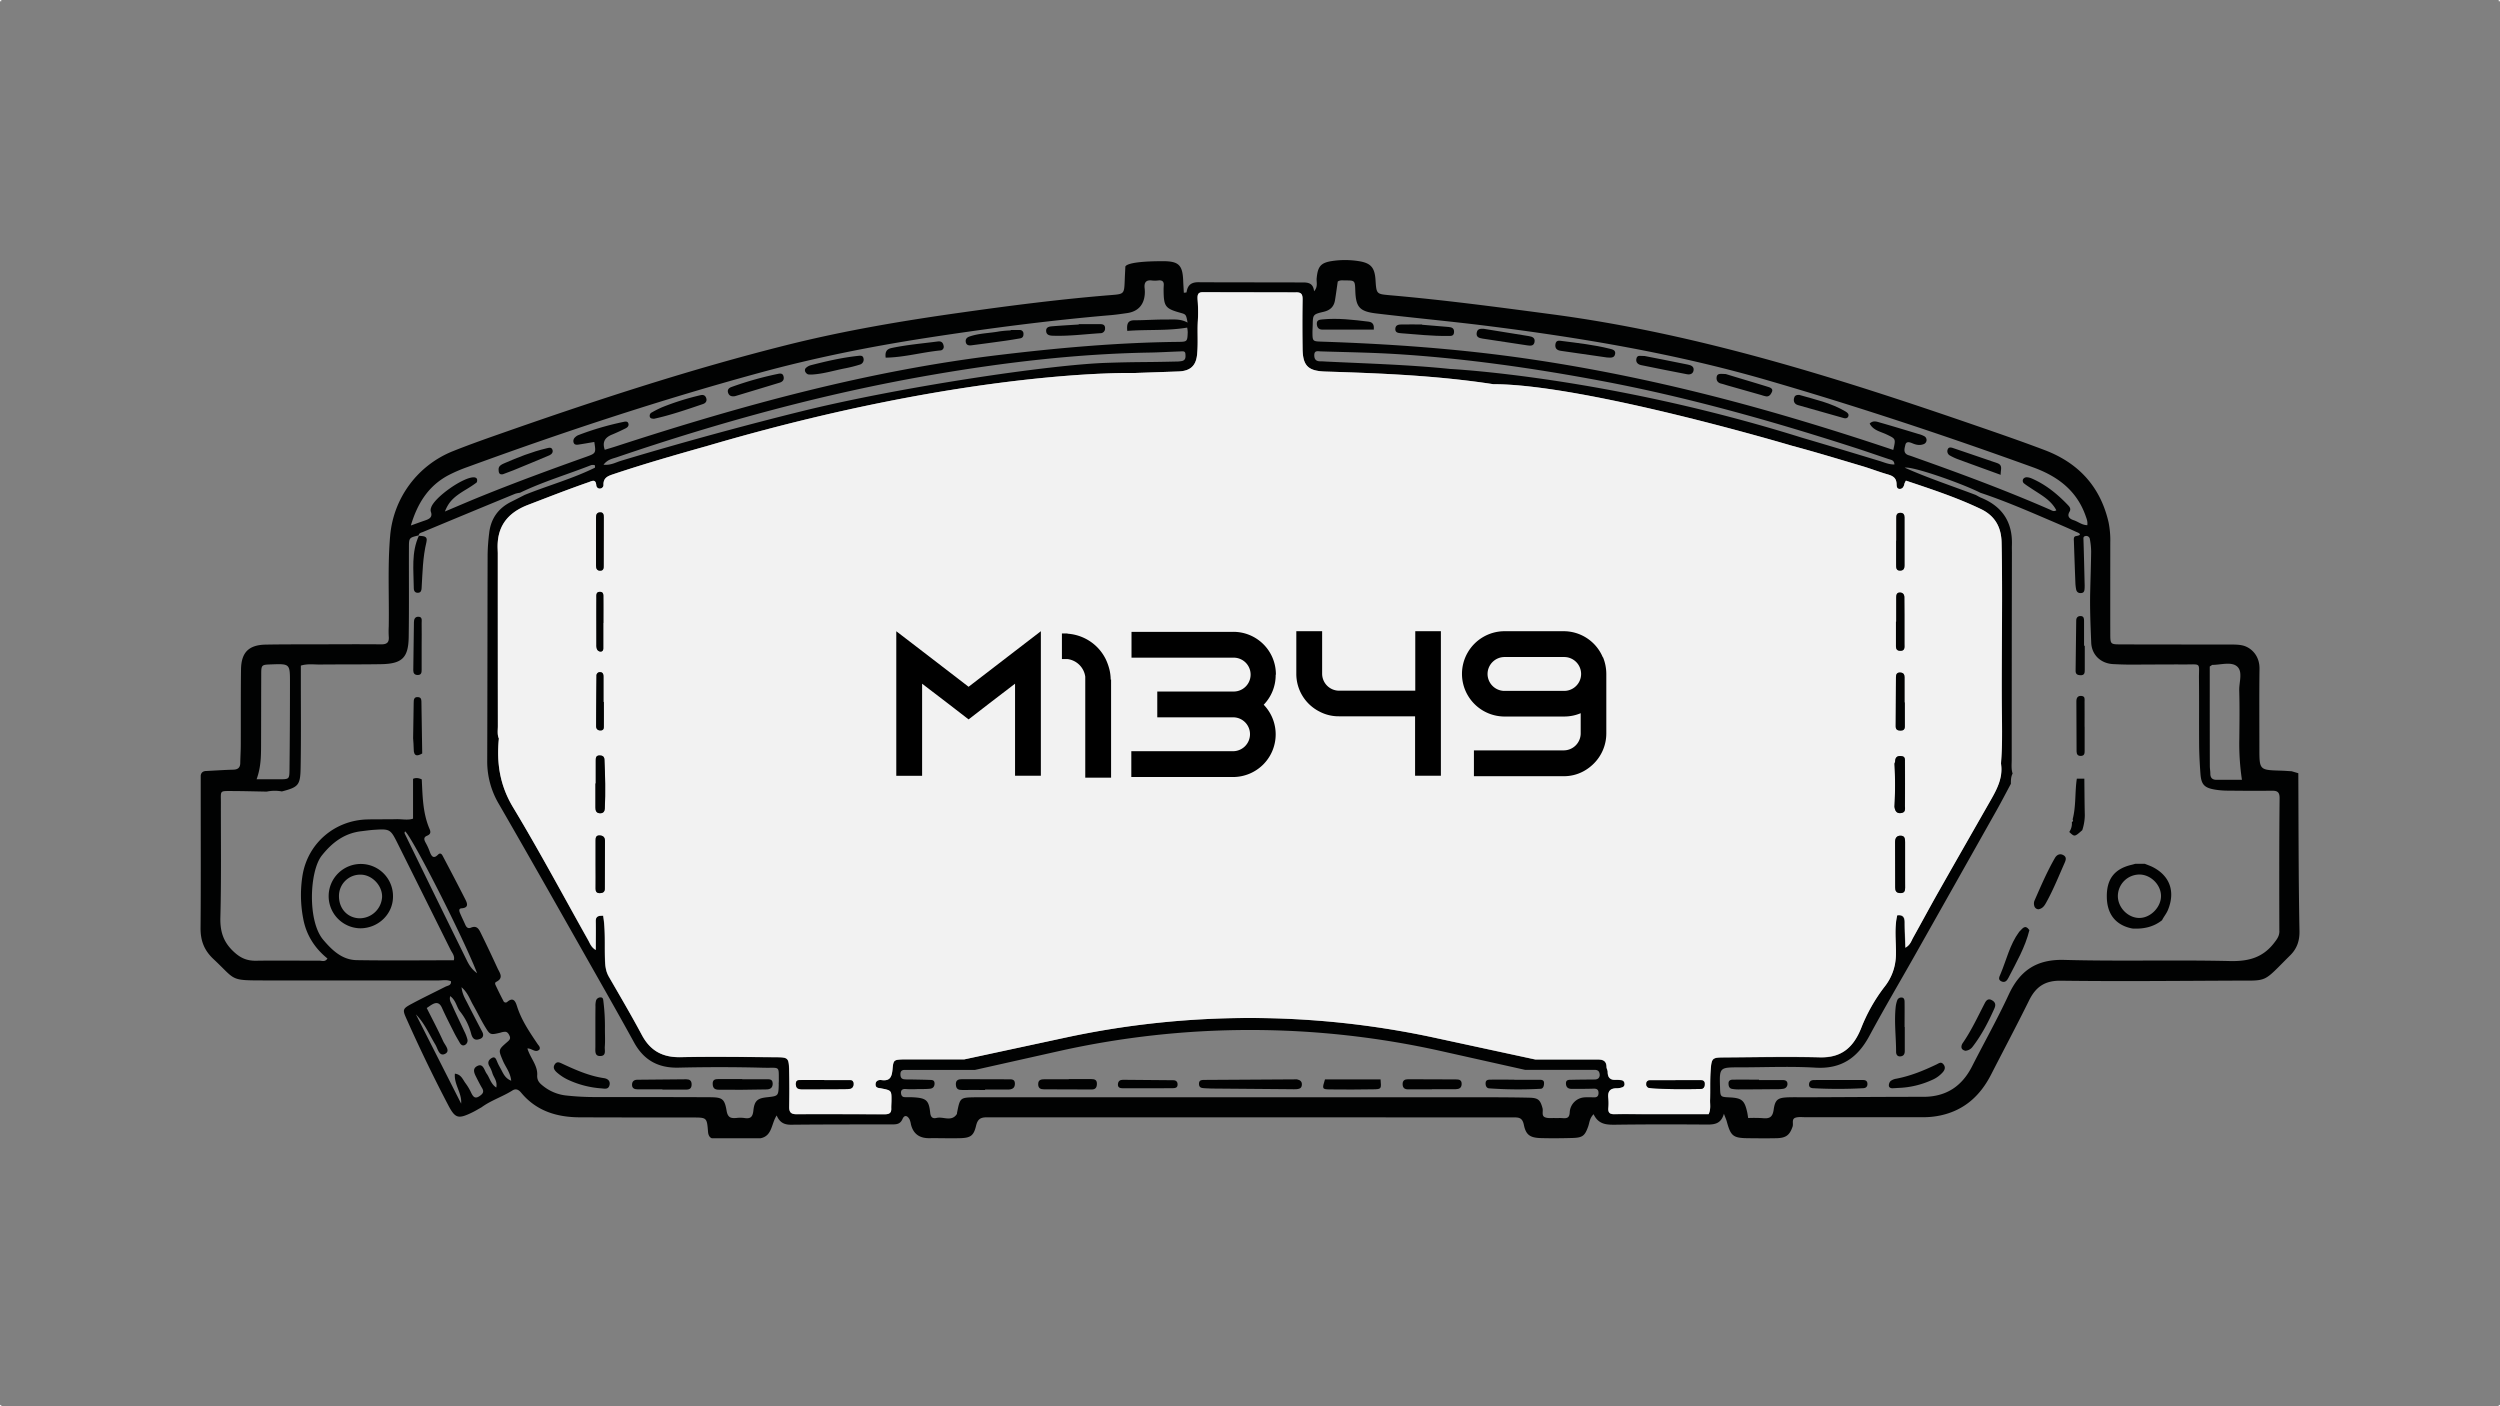 <svg xmlns="http://www.w3.org/2000/svg" viewBox="0 0 1920 1080"><rect x="0" y="0" width="1920" height="1080" fill="#808080" stroke="none"/><defs><style>.cls-1{fill:#f2f2f2;}.cls-2{fill:#010202;}</style></defs><g id="Capa_2" data-name="Capa 2"><g id="Capa_1-2" data-name="Capa 1"><rect class="cls-1" width="1" height="1"/><rect class="cls-1" x="1919" y="1079" width="1" height="1"/><rect class="cls-1" y="1079" width="1" height="1"/><rect class="cls-1" x="1919" width="1" height="1"/></g><g id="Capa_3" data-name="Capa 3"><path class="cls-2" d="M1766,715.12c-.76-40.42-.71-80.87-.89-121.28l-5.12-1.52c-3.25-.18-5.82-.38-8.41-.46-16.33-.49-16.35-.48-16.37-17,0-20.4-.18-40.8.09-61.21.14-10.7-7.06-16.69-13.24-18-3.43-.75-7.08-.62-10.64-.63-27.54-.07-55.08,0-82.62-.13-8,0-8.07-.17-8.1-8.08-.06-23.32,0-46.64,0-70a70.88,70.88,0,0,0-1.27-15.45c-6.23-27.52-23.07-45.8-49.12-55.68-17.21-6.54-34.64-12.55-52.06-18.56-106.79-36.86-214.31-70.9-326.9-85.81-41.1-5.45-82.17-10.94-123.47-14.53-10.76-1-10.77-.72-11.49-11.84-.62-9.39-3.51-12.84-12.57-14.34a67.28,67.28,0,0,0-20.33-.2c-9.16,1.29-11.41,4.15-12.29,13.3-.29,3.07,1.2,6.47-2,10-.62-6.31-4.54-6.86-9.34-6.78l-77.95-.13c-6.23-.36-9.75,1.39-10.63,7.7,0,.18-1.12.21-2.09.37-.17-3.2-.38-6.35-.51-9.51-.48-11.72-3.4-14.72-15.42-14.76-31,0-29,4.59-29,4.59-.17,3.67-.35,6.76-.46,9.86-.42,10.87-.42,10.76-10.7,11.59-38.43,3.1-76.64,8-114.8,13.4-45.21,6.35-90.19,13.93-134.51,25.07-71.89,18.06-142.29,41-212.21,65.43C377,335.65,362.35,340.7,348,346.44a77.11,77.11,0,0,0-48.32,64.61c-2.07,23.28-.74,46.62-1.12,69.93a69.43,69.43,0,0,0,0,7.77c.42,4.61-1.32,6.17-6,6.11-18.79-.2-37.59,0-56.38,0-10.7,0-21.38,0-32.08.2-13,.22-18.82,5.92-19,19.09-.25,19.1-.1,38.22-.18,57.33,0,4.85-.31,9.7-.4,14.56-.07,3.64-1.95,5-5.48,5.08-6.4.16-12.8.6-20.47,1-4.73,0-4.42,4-4.42,4v17.46c0,33,.16,66-.13,99-.09,9.69,2.67,17.2,9.94,24,17.64,16.52,12.07,16.35,39.79,16.4,44.36.06,88.72,0,133.08,0,3.16,0,6.41-.74,9.53.66.29,3.25-2.5,3.25-4.33,4.18-8.65,4.39-17.4,8.58-25.94,13.16-6.88,3.69-7.06,4.47-4,11.28,10,22.43,20.66,44.57,32.06,66.34,5.41,10.33,7.65,11,18.31,5.85,2.49-1.2,4.86-2.66,7.28-4,7.31-5.39,16.09-8.1,23.72-12.93,2.57-1.64,4.72-.81,6.71,1.59,11.65,14.09,27.32,18.89,44.91,19q43.24.15,86.5.13c11.31,0,11.31-.09,12.2,11.15.38,4.34,3,4.81,3,4.81h37.19c9.18-1.71,8.27-11.07,12.51-17.53,2.34,5.52,5.92,7.17,11.09,7.12,25.91-.26,51.84-.22,77.76-.24,3.39,0,6.13-.31,7.8-4.17,1.55-3.58,4-2.47,5.48.47a16.82,16.82,0,0,1,1,3.74c1.86,7.37,6.68,10.63,14.17,10.54,7.77-.11,15.56.2,23.33,0,8.14-.19,10.64-1.73,12.48-9.43,1.19-5,3.2-6.61,8.29-6.6l404.76.05c4.34,0,6.62.57,7.7,5.8,1.62,7.91,5,9.88,13.2,10.11,8.09.22,16.21.14,24.31-.1,7.63-.23,9.35-1.69,11.92-8.94,1-2.86,1-6.18,4.12-9.31,3.81,8.11,10.24,8.16,17.25,8.06,23.32-.31,46.66-.29,70-.11,5.79,0,10.65-.66,12.83-8.29,1.12,3,1.81,4.44,2.22,6,3,11.05,4.82,12.62,16,12.77,7.45.08,14.91.16,22.35,0,7.26-.21,9.93-2.45,12.18-8.91.8-2.31-1-5.79,2.21-6.84,2.35-.78,5.12-.38,7.7-.38q45.11,0,90.21,0a62.3,62.3,0,0,0,13.56-1.38c18.4-4,30.56-15.36,38.72-31.3,9.72-19,19.76-37.84,29.21-57,5.12-10.34,12-15.29,24.3-15.14,44.38.57,88.78.13,133.17-.07,26.88-.12,21.35,2.06,43.33-19.68C1764.11,728.35,1766.13,722.49,1766,715.12Zm-68.89-203.25c1.47-.92,1.73-1.24,2-1.24,6.43,0,14.39-2.61,18.87,1.11,4.77,4,1.57,12.15,1.75,18.47.35,12.3.2,24.61.07,36.91a188.51,188.51,0,0,0,2,31.78h-19.52c-3.12,0-4.75-1.45-4.74-4.7,0-1.94-.38-3.88-.38-5.82C1697.08,562.81,1697.09,537.25,1697.09,511.87Zm-688.95-262c.13-8.19.07-8.45,8.35-10.4,5.13-1.2,8-4,8.78-9,.79-4.75,1.41-9.53,2.09-14.21,1.83-1.32,3.84-.89,5.74-.89,7.47,0,7.47,0,7.75,7.95.44,12.43,3.15,15.85,16,17.4,28.28,3.39,56.67,6,84.93,9.53,72.6,9.14,144.57,21.22,215.07,41.64,68.95,20,137,42.59,204.47,67,18.9,6.84,33.61,17.79,40.47,37.45.73,2.1,1.64,4.13,1.24,7-4,0-7-2.7-10.52-3.84-3.14-1-5.22-2.93-3.15-6.46,1.32-2.24.12-3.75-1.18-5.11-8.11-8.49-17.09-15.84-28-20.53a10,10,0,0,0-3.76-.86,3.39,3.39,0,0,0-2.45,1.11,2.62,2.62,0,0,0,.37,3.53c2,1.61,4.2,2.94,6.33,4.37,6.9,4.6,14.45,8.47,18.57,16.34-2,1.3-3.38.16-4.78-.45-33.77-14.76-68.3-27.55-103-39.87-1.82-.65-3.64-1.34-5.5-1.9-4.69-1.4-3.31-5.25-2.67-8,.71-3.09,3.56-2,5.63-1.13,2.81,1.2,5.63,1.67,8.48.54a3.35,3.35,0,0,0,.68-5.93,18.31,18.31,0,0,0-4.68-1.83c-9.9-3-19.79-6-29.75-8.84-2.33-.65-5-1.78-7.76.78,2.7,5.35,8.45,6.2,13.12,8.46,7,3.36,7,3.23,5,11.83q-37.68-12.7-75.72-24c-68-20.18-136.91-36.19-207.19-46.31-51.7-7.44-103.63-11.12-155.77-12.85-7.33-.25-7.34-.18-7.38-7.59C1008,253.07,1008.11,251.45,1008.14,249.83Zm446.79,106.85c-4.22.11-7.93-1.64-11.77-2.79-19.8-6-39.59-12-59.43-17.82-149.66-46.84-270-52.75-270-52.75-31.59-3.27-63.31-4.13-95-5.66-1.62-.08-3.24-.22-4.86-.21-3.3,0-4.58-1.72-4.52-4.84.07-3.73,2.87-2.86,4.9-2.79,19.74.62,39.51.89,59.22,2.14,52,3.31,103.58,10.66,154.84,20.24,67.2,12.55,132.75,31.1,197.7,52.1,8.28,2.68,16.49,5.59,24.77,8.33C1452.68,353.25,1454.72,353.46,1454.93,356.68ZM344.21,365.06a116.7,116.7,0,0,1,15.11-6.49c73.79-27,148.33-51.61,224.14-72.3,42.17-11.52,84.95-20.09,128.15-26.77,47-7.25,94.19-13.44,141.63-17.48,4.19-.36,8.36-1,12.52-1.58,8-1.18,12.67-6.08,13.39-14.09a23,23,0,0,0-.06-4.84c-.55-4.55,1-6.78,5.93-6.06a21.84,21.84,0,0,0,4.84-.11c2.81-.22,4.06,1,3.92,3.6-.06,1.12-.15,2.25-.14,3.37.08,13,1.08,14.6,12.79,17.89,4.46,1.25,4.46,1.25,5.63,7.57-5.4-3.07-11-2.33-16.53-2.37-8.08-.06-16.17.56-24.27.57-5,0-6.07,2.61-5.51,8.17,15.17-1.21,30.53.07,46-2.54a20.59,20.59,0,0,1,.42,3.52c-.27,7.39-.33,7.36-7.84,7.45-45.73.51-91.18,4.56-136.55,10-100.69,12-197.87,38.71-294,70-3,1-6.11,1.88-9.32,2.87-2.09-6.06.23-9.49,5.51-11.65,3.58-1.47,7.09-3.12,10.56-4.85,1.46-.74,2.71-2,2-3.89-.54-1.48-2.05-1.38-3.28-1.11A223.43,223.43,0,0,0,444,334.24a7.88,7.88,0,0,0-2.37,1.66,3.75,3.75,0,0,0-.91,4.44c.59,1.26,2.13,1.32,3.39,1.13,4.12-.62,8.21-1.36,12.31-2.05,1.31,8.48,1.39,8.69-6.13,11.37-26.79,9.54-53.49,19.35-79.86,30-9.5,3.83-18.9,7.91-28.76,12.05,3.08-7.57,6.56-11.07,16.2-16.87,2.75-1.66,5.48-3.4,8.05-5.32.53-.39.64-1.8.44-2.62s-1.14-1.37-2.22-1.44c-8-.54-30.84,15.51-33.07,23.35a5.06,5.06,0,0,0-.24,2.85c1.65,4.33-1,5.77-4.34,6.9S320,402,315.54,403.58C320.69,386.25,329.17,373.15,344.21,365.06Zm563.62-87.81a22.69,22.69,0,0,1-4.82.42c-25.92.64-27.36.15-53.27,1-43.84,1.45-159.65,18.69-235.15,37.45C538.46,335,476.59,354,476.59,354c-3.9,1.22-7.64,3.45-13.08,2.9,3.18-4.14,6.85-4.58,10.15-5.71C553,324.13,633.72,302,716.41,287.78c54.91-9.46,110.21-16,166-17,8.09-.12,16.18-.64,24.27-.9,1.48-.05,3.52-.5,3.71,1.85S910.76,276.52,907.83,277.25ZM200.5,572.7c.06-18.06.05-36.12.12-54.17,0-8,.12-8,7.61-8.27,14.41-.52,14.49-.52,14.47,14,0,22.25-.12,44.51-.36,66.76-.08,7.4-.33,7.42-7.54,7.47-5.69,0-11.4,0-17.73,0C200.36,589.38,200.48,581.05,200.5,572.7ZM274,737.39c-11.23-.18-18.87-7.53-25.73-15.59-12.27-14.43-10.55-52.87-1.15-64.71,8-10.1,17.39-17.2,30.45-18.72,2.9-.34,5.79-.76,8.7-1,13.5-.91,13.5-.88,19.53,11.23q20.12,40.35,40.17,80.71c1.22,2.49,3.51,4.76,2.57,8.16C323.63,737.52,298.79,737.79,274,737.39Zm37.2-98.86c5.55,4.69,44.79,81.81,55.22,108.91-4.59-3.31-6.52-7-8.32-10.71Q334.6,689,311.29,641.14C310.88,640.29,310.29,639.45,311.16,638.53Zm72.68,181.05a32.39,32.39,0,0,1-2.12-4.35c-.79-1.75-1.43-4.08-4-2.73-2.18,1.17-3.74,3.28-1.91,6.36a23.63,23.63,0,0,1,2.3,5.31c1,3.36,4,6,3,11.06-4.28-2.79-5-7.37-7.39-10.65-1.85-2.54-2.61-8.16-7.11-5.93-4.32,2.14-2.26,5.9-.63,9.13,1.1,2.17,2.91,5.74,4.19,7.83,1.83,3,.5,4.55-2,6.24-3.58,2.42-5,.33-6.72-3.39a40.45,40.45,0,0,0-4.06-6.66c-2.07-2.84-3.29-6.69-8.07-7.22-.79,8.35,5.49,14.78,4.8,23q-17.38-34.27-34.76-68.53c6.7,6.76,10.17,15.33,14.92,23.14,1.84,3,2.89,9.34,7.32,7.25,4.72-2.22.1-6.74-1.28-9.79-3.85-8.52-8.27-16.8-12.62-25.49,1.63-1.08,2.84-2,4.16-2.74,3.53-2,5.84-1.19,7.57,2.67,2.91,6.49,6.18,12.81,9.38,19.16,1.3,2.59,2.81,5.08,4.26,7.6.87,1.52,2.16,2.58,3.92,1.71a3.85,3.85,0,0,0,2-4.07,29.49,29.49,0,0,0-2.38-6.32c-3.12-6.75-6.41-13.42-9.42-20.22-.83-1.89-2.35-3.84-1.47-6.93,4.5,3.31,4.8,8.27,7.49,11.71a46.34,46.34,0,0,1,8.58,17.08c1.41,5.46,4.27,5,6.87,4.07,2.37-.88,3-3,1.64-5.5q-5.88-11.14-11.59-22.39c-1.72-3.35-3.73-6.61-4.29-11.81,4.88,4.3,6.37,9.24,8.81,13.52,3.21,5.61,6,11.47,9.35,17,3.82,6.27,4.07,6.18,11.72,4.39a11.8,11.8,0,0,1,3.77-.69c1.75.17,2.6,1.73,3.28,3.21,1,2.28-.38,3.39-1.95,4.75-6.89,6-6.7,5.94-3.26,14.17,2,4.84,5.76,9,6.44,15.48C387.13,827.83,386.11,823.16,383.84,819.58Zm214.2,13c-.22,9.17-.22,9.17-9,10.11-7.14.78-9.67,2.46-10.48,10.21-.56,5.39-2.56,6.46-7.2,5.7a24.1,24.1,0,0,0-5.82,0c-4.22.33-6.64-.11-7.57-5.63-1.57-9.31-3.44-10.26-13.2-10.3-28.83-.14-57.64-.13-86.47-.14a200.16,200.16,0,0,1-24.23-1.27,34.19,34.19,0,0,1-17.53-7.66c-2.61-2.09-4.22-4.09-4-8,.39-7.37-5.25-12.94-7.54-20.36,3.28-.35,6.28,3.88,9.34.68.72-1.85-.79-3-1.6-4.24-6.12-9.14-12.34-18.16-15.7-28.85-1-3.07-2.49-7.56-7.38-3.49a1.84,1.84,0,0,1-3.1-.66c-2.1-4-4.07-8-6-12.13-.38-.8-.65-1.93.47-2.47,6.09-3,2.65-6.93,1-10.53Q376,730.3,369.58,717.23c-1.55-3.13-3-6.84-7.9-4.78-2.39,1-3.53-.43-4.4-2.38-1.31-3-2.76-5.85-4-8.84-.59-1.44-1.2-3.48,1.25-3.65,5.52-.41,4.44-3.68,2.9-6.71-5.7-11.24-11.56-22.39-17.44-33.54-.75-1.43-1.88-2.7-3.65-.9-3.32,3.36-4.93,1.4-6.26-2.25a46.64,46.64,0,0,0-3.16-6.94c-1.32-2.32-1.69-4.24.93-5.33s3.27-2.47,2.06-5.24c-5.25-12.16-5.35-25.18-6-38.1-2.18-1-4.39-1.48-6.69-.41v30.56c-4,1.41-8.5.29-12.88.41-7.43.19-14.88,0-22.32.2-24.73.64-45.31,18-49.59,42.4a95.44,95.44,0,0,0,.44,33.79c2.28,12.45,8.8,22.68,18.61,30.61-1.89,3-4.37,1.63-6.38,1.64-16.18.08-32.35-.18-48.52.07-6.87.1-11.82-2-17.06-6.91-8.11-7.53-10.56-15.67-10.27-26.53.77-29.41.34-58.84.39-88.27,0-9-1.06-8.64,8.08-8.62s18.09.29,27.14.45a29.52,29.52,0,0,1,11.62-.13c12.57-3.31,14.15-4.65,14.39-17.92.43-22.66.16-45.33.18-68V511.18c5.13-1.56,10-.78,14.77-.82,15.55-.16,31.11,0,46.66-.27,16.2-.24,21.14-4.8,21.4-20.76.36-23,.09-46,.19-69,0-7.32.19-7.42,7.46-9.14.23-1.89,2.07-2.11,3.32-2.64q35.34-14.76,70.74-29.31a20.09,20.09,0,0,1,3.76-.8c17.67-8.54,36.52-14.07,54.72-21.25a7.7,7.7,0,0,1,2.67,0,6.36,6.36,0,0,1,.24,1.19c0,.3,0,.79-.22.88-17.3,8.49-35.91,13.62-53.72,20.8-3.46,1.76-6.9,3.55-10.37,5.27-10.1,5-15.79,13.11-17,24.26A156.27,156.27,0,0,0,374.49,426c-.15,52.77-.12,105.54-.31,158.31a64,64,0,0,0,8.95,33.16c25.06,43.38,49.66,87,74.39,130.62,9.88,17.43,19.76,34.86,29.4,52.43,7.45,13.61,18.49,19.82,34.23,19.43q32.57-.79,65.15.07c12.75.32,11.74-1.87,11.84,9.66C598.15,830.66,598.06,831.64,598,832.61Zm626.56-3.53c-5.83.07-11.66.08-17.49.22-2.16.05-4.8-.28-4.47,3.31.26,2.92,2.13,3.71,4.68,3.69,5.5,0,11,0,16.51-.17,2.35-.08,3.72.62,3.8,3.07.07,2.28-.83,3.67-3.36,3.61s-5-.16-7.56,0a12.13,12.13,0,0,0-11.2,11.4c-.2,4.21-1.89,4.86-5.54,4.54-1.94-.16-3.89,0-5.84-.06-2.57-.09-5.41.35-7.64-.59-2.85-1.2-1.22-4.58-1.86-6.94-1.72-6.36-3.27-7.94-10.08-8.1-11.66-.27-23.32-.32-35-.32q-193.83,0-387.66,0-1.47,0-2.91,0c-11.68.22-11.68.22-14,11.86-.07.31,0,.71-.13,1-4.14,6.27-10.43,1.76-15.6,3-2.71.64-4.48-.17-4.89-3.94-1-9.72-3.1-11.3-12.91-11.9-2.26-.14-4.54,0-6.8-.12-2.07-.1-2.63-1.72-2.72-3.34-.1-1.91,1.05-3,3.18-2.92a73.36,73.36,0,0,0,7.56.14c3.84-.19,7.77.06,11.61-.36,2.18-.23,3.39-1.62,3.42-3.93,0-3-2.17-2.77-4-2.84-4.85-.18-9.72-.24-14.57-.34-1.62,0-3.26.06-4.85-.14-2.5-.32-2.86-2.21-2.78-4.28s1.29-2.85,3.12-2.91h54.15l64.35-14.42a672.65,672.65,0,0,1,293.84,0l64.33,14.39h53.26c3-.08,4,1.58,4,4.19C1228.37,828.15,1226.8,829.06,1224.6,829.08Zm89.08-6.62c-.54,7.41-.18,14.88-.42,22.32-.11,3.49.72,7.11-1.12,11-15.36,0-30.86,0-46.35,0-8.75,0-17.49-.16-26.23,0-3.35,0-4.67-1.23-4.45-4.52a41.17,41.17,0,0,0,0-7.77c-.64-5.28,1.42-7.75,6.79-7.57a13.58,13.58,0,0,0,3.8-.72,2.53,2.53,0,0,0,1.81-3,2.63,2.63,0,0,0-2.46-2.54,29.83,29.83,0,0,0-3.87-.26c-4.45.34-6.6-1.59-6.57-6.11,0-1.25-.86-2.5-.88-3.76-.08-4.78-2.85-5.79-7-5.72h-47.61L1101.76,797a672.57,672.57,0,0,0-283.55-.1l-77.67,16.72H693.68c-7.16.32-7.66.3-8.28,7.59-.5,5.82-1.91,9.25-8.55,8.3-2.46-.35-4.69.79-4.48,3.69.18,2.51,2.56,2.36,4.44,2.73,7.84,1.51,7.84,1.54,7.76,9.56,0,1.94-.2,3.89-.14,5.82.18,4.25-2.55,4.5-5.74,4.49-22.36-.08-44.72-.18-67.07-.07-4.27,0-5.65-1.64-5.57-5.72.16-9.4.2-18.79-.06-28.18S605.24,812,595.8,812c-24.3-.16-48.61-.55-72.89-.05-13.85.31-23.43-4.76-30-17-8.05-15.14-16.74-29.92-25.36-44.73-2.4-4.13-2.85-8.46-3-13-.4-11.31.47-22.67-1.42-33.91-3,0-5.84,0-5.72,4.39.17,7,0,14,0,21.92-3.53-2.21-4.38-5-5.71-7.42C432.58,688,414.17,653.48,394,620c-10.16-16.86-12.76-34.09-10.9-52.82-1.36-3.11-.76-6.4-.77-9.6q-.07-66.21-.06-132.42c0-.91-.06-2.4-.09-3.31-.74-16.92,7-27.87,23.38-34.14,15.39-5.9,30.73-11.93,46.31-17.33,2.76-.95,5.61-2.84,6.05,2.37a2.68,2.68,0,0,0,3.51,2.35,2.74,2.74,0,0,0,2-3c0-5.45,3.77-6.64,8-8.07,23.92-8,48.16-14.91,72.42-21.77C746.28,282.92,871,286.49,871,286.49c11.33-.44,22.66-.78,34-1.21,8.76-.33,13.33-3.94,14.3-12.58s.11-17.41.61-26a116.17,116.17,0,0,0-.13-15.94c-.33-4.31,0-6.41,4.17-6.36l71,.14c4.45-.21,5.47,1.4,5.41,5.49q-.29,18.94,0,37.9c.19,13.05,4.3,17,17.61,17.42,43.06,1.32,86.1,3.13,128.77,9.69,70.56,0,229.59,47.33,229.59,47.33,18.11,4.83,36,10.32,54,15.65,6.49,1.93,12.83,4.43,19.35,6.29,3.76,1.08,6.56,2.51,6.84,6.91.1,1.79-.11,4.38,2.64,4.27,2.16-.09,3.07-2,3.45-4.1a12.31,12.31,0,0,1,1.13-2.26c19.39,6.5,38.93,12.9,57.53,21.8,10.58,5.07,15.66,13.56,15.92,25.58.84,40.16,0,80.32.14,120.48.07,16.51.75,33-.74,49.52,1.66,10.27-2.63,18.94-7.47,27.45-13.44,23.58-26.94,47.14-40.31,70.76-6.68,11.82-13.1,23.78-19.71,35.62-1.35,2.42-2,5.37-5.85,7.63-.24-7-.63-13.21-.59-19.46,0-4.17-1.61-6-5.75-5.41-2.3,9.92-.77,20-1,30a40.11,40.11,0,0,1-9,25.24,129.94,129.94,0,0,0-17.7,31.46c-6.35,15.87-16.08,22.76-31.75,22.36-24.27-.61-48.56-.08-72.86.08C1314.77,812.23,1314.43,812.41,1313.68,822.46Zm436.86-107.39c0,3.92-1.86,6.29-4.14,9.24-8.73,11.26-19.71,14.13-33.74,13.81-42.42-1-84.9.29-127.31-.88-21.17-.58-34,8-42.65,26.58-8.69,18.76-18.86,36.83-28.24,55.27-7.78,15.28-19.92,23.28-37.26,23.3-30.13,0-60.25.24-90.38.36-4.21,0-8.43-.1-12.65,0-8.46.22-10.87,1.31-12,9.36-.85,6.36-3.6,7.17-8.78,6.64a108.27,108.27,0,0,0-10.84-.07c-.28-1.69-.41-2.91-.67-4.11-2.05-9.49-4.12-11.27-13.58-11.74-7.13-.36-7.13-.36-7.35-7.5-.51-15.54-.51-15.56,15-15.58,19.44,0,38.93-.91,58.31.24,19.88,1.18,32.33-7.61,41.35-24.34,11.18-20.78,23.19-41.11,34.8-61.67q31.49-55.76,62.9-111.56c3.79-6.74,7.35-13.61,11-20.42,0-2.71,0-5.42,1.35-7.88-1.18-3.47-.72-7-.71-10.59q0-79.53.16-159.07c0-1.93-.09-3.88,0-5.81.58-17.56-7.31-29.6-23.52-36.29-1.49-.61-2.87-1.48-4.3-2.22-18.2-6.89-36.69-13-54.48-20.92,5.38-1.36,42.74,11.55,58.1,19.27,17.79,5.91,35,13.28,52.19,20.66,7.13,3.05,14.26,6.07,21.29,9.32.78.35,6.27,2.26-.09,3.28-2,.32-1.65,2.47-1.59,4q.52,16,1.15,32a33.87,33.87,0,0,0,.55,4.82c.43,2.28,1.95,3.2,4.21,2.89s2.24-2.37,2.34-4.1c0-.87.07-1.75,0-2.62-.27-11.27-.52-22.53-.88-33.78,0-1.31-.39-2.75,1.15-3.15A2.78,2.78,0,0,1,1605,414a53.53,53.53,0,0,1,1,9.6c-.12,10.35-.49,20.71-.73,31.07-.31,13,.28,25.89.78,38.83.38,9.55,7.43,16.06,16.85,16.53,4.2.21,8.41.38,12.62.38,13.94,0,27.86-.17,41.8-.11,13.68.07,11.37-1.81,11.49,10.91.17,16.84,0,33.69.12,50.52.06,7.44.45,14.89,1,22.32.61,8.6,3,11.08,11.62,12.44a61.18,61.18,0,0,0,9,.72c11.27.11,22.56.22,33.82.06,4.23-.06,6.41.61,6.37,5.75C1750.38,647.05,1750.44,681.06,1750.54,715.07Z"/><path class="cls-1" d="M1537.36,537c-.14-40.16.7-80.32-.14-120.48-.26-12-5.34-20.51-15.92-25.58-18.6-8.9-38.14-15.3-57.53-21.8a12.31,12.31,0,0,0-1.13,2.26c-.38,2.06-1.29,4-3.45,4.1-2.75.11-2.54-2.48-2.64-4.27-.28-4.4-3.08-5.83-6.84-6.91-6.52-1.86-12.86-4.36-19.35-6.29-18-5.33-35.91-10.82-54-15.65,0,0-159-47.33-229.59-47.33-42.67-6.56-85.71-8.37-128.77-9.69-13.31-.4-17.42-4.37-17.61-17.42q-.29-19,0-37.9c.06-4.09-1-5.7-5.41-5.49l-71-.14c-4.14-.05-4.5,2-4.17,6.36a116.17,116.17,0,0,1,.13,15.94c-.5,8.63.36,17.44-.61,26S913.74,285,905,285.28c-11.33.43-22.66.77-34,1.21,0,0-124.71-3.57-327.1,55.79-24.26,6.86-48.5,13.77-72.42,21.77-4.27,1.43-8.06,2.62-8,8.07a2.74,2.74,0,0,1-2,3,2.68,2.68,0,0,1-3.51-2.35c-.44-5.21-3.29-3.32-6.05-2.37-15.58,5.4-30.92,11.43-46.31,17.33-16.34,6.27-24.12,17.22-23.38,34.14,0,.91.09,2.4.09,3.31q0,66.21.06,132.42c0,3.2-.59,6.49.77,9.6-1.86,18.73.74,36,10.9,52.82,20.18,33.49,38.59,68,57.79,102.12,1.33,2.37,2.18,5.21,5.71,7.42,0-7.93.13-14.94,0-21.92-.12-4.39,2.68-4.4,5.72-4.39,1.89,11.24,1,22.6,1.42,33.91.15,4.56.6,8.89,3,13C476.21,765,484.9,779.74,493,794.88c6.53,12.27,16.11,17.34,30,17,24.28-.5,48.59-.11,72.89.05,9.44.07,9.93.53,10.19,9.88s.22,18.78.06,28.18c-.08,4.08,1.3,5.74,5.57,5.72,22.35-.11,44.71,0,67.07.07,3.19,0,5.92-.24,5.74-4.49-.06-1.93.12-3.88.14-5.82.08-8,.08-8-7.76-9.56-1.88-.37-4.26-.22-4.44-2.73-.21-2.9,2-4,4.48-3.69,6.64,1,8-2.48,8.55-8.3.62-7.29,1.12-7.27,8.28-7.59h46.86l77.67-16.72a672.57,672.57,0,0,1,283.55.1l77.38,16.71h47.61c4.16-.07,6.93.94,7,5.72,0,1.26.88,2.51.88,3.76,0,4.52,2.12,6.45,6.57,6.11a29.83,29.83,0,0,1,3.87.26,2.63,2.63,0,0,1,2.46,2.54,2.53,2.53,0,0,1-1.81,3,13.58,13.58,0,0,1-3.8.72c-5.37-.18-7.43,2.29-6.79,7.57a41.17,41.17,0,0,1,0,7.77c-.22,3.29,1.1,4.57,4.45,4.52,8.74-.12,17.48,0,26.23,0,15.49,0,31,0,46.35,0,1.84-3.87,1-7.49,1.12-11,.24-7.44-.12-14.91.42-22.32.75-10.05,1.09-10.23,11-10.29,24.3-.16,48.59-.69,72.86-.08,15.67.4,25.4-6.49,31.75-22.36a129.94,129.94,0,0,1,17.7-31.46,40.11,40.11,0,0,0,9-25.24c.19-10-1.34-20,1-30,4.14-.55,5.78,1.24,5.75,5.41,0,6.25.35,12.5.59,19.46,3.81-2.26,4.5-5.21,5.85-7.63,6.61-11.84,13-23.8,19.71-35.62,13.37-23.62,26.87-47.18,40.31-70.76,4.84-8.51,9.13-17.18,7.47-27.45C1538.11,570,1537.43,553.46,1537.36,537ZM463.75,557.45c0,1.55.06,3.34-2.22,3.51s-3.71-1-3.71-3.3q.06-19.3.27-38.6a2.64,2.64,0,0,1,3.08-2.83c2.06.21,2.31,1.91,2.31,3.58,0,6.43,0,12.87,0,19.3h.28C463.77,545.22,463.8,551.34,463.75,557.45ZM461,454.55c2.7.17,2.37,2.63,2.39,4.46.07,6.47,0,12.95,0,19.43h-.08c0,6.47,0,12.95,0,19.43,0,1.32-.51,2.61-2.15,2.55a3.11,3.11,0,0,1-2.84-2.23,9.21,9.21,0,0,1-.34-2.88c0-12-.07-24,0-35.94C458,457.25,457.5,454.33,461,454.55Zm-.29-61.07c2.72-.16,3,1.82,3,3.87,0,12.28,0,24.56-.08,36.85,0,1.84.12,4.11-2.73,4.09-2.57,0-3.13-1.85-3.14-3.94,0-6.46,0-12.93,0-19.4h0c0-5.81.05-11.64,0-17.46C457.67,395.29,458.26,393.62,460.72,393.48Zm3.78,289.08c0,2.45-1.48,3.33-3.73,3.37-2.43.06-3.4-1.07-3.37-3.5.09-6.13,0-12.28,0-18.42h0c0-6.13,0-12.27,0-18.41,0-1.92.14-4.05,2.95-4s4.24,1.35,4.24,4.14Q464.57,664.16,464.5,682.56Zm0-61.59c-.11,2.19-1.2,3.64-3.59,3.6-3-.05-3.63-2-3.61-4.55,0-6.12,0-12.24,0-18.35h.24v-17.4c0-2,0-4,2.74-4.12,2.17-.07,3.82.68,3.94,3.15C464.79,595.85,465.08,608.41,464.49,621ZM651.41,836.38c-2.57.13-5.15.09-7.72.1q-11.12.06-22.21.08c-1.93,0-3.87,0-5.79,0-2.49,0-4.32-.66-4.47-3.74-.16-3.46,2.08-3.35,4.38-3.36H633v.13c6.1,0,12.22,0,18.34,0,1.81,0,4-.33,4.16,2.6S654,836.26,651.41,836.38Zm654.63-.06c-12.94.26-25.86.32-38.77-.7a2.84,2.84,0,0,1-2.89-3.13c0-2,1.14-2.79,3-2.79h19.4v-.1h18.43c2,0,4,0,4,2.83C1309.2,834.64,1308.49,836.28,1306,836.32Zm150.17-421.06h.12c0-5.8,0-11.61,0-17.41,0-2,.22-3.9,3-4,2.52-.06,3.35,1.32,3.35,3.57q0,18.38,0,36.77c0,2.1-.51,3.84-3.07,4-3.48.22-3.32-2.33-3.34-4.56C1456.16,427.53,1456.21,421.39,1456.21,415.26Zm.1,62.21c0-6.1,0-12.22,0-18.34,0-1.9.15-4.11,2.84-4.05,2.25,0,3.41,1.44,3.41,3.75,0,4.18.06,8.37.07,12.55q0,11.58,0,23.16c0,2.55.5,5.53-3.56,5.28-3.28-.2-3-2.73-3-5,0-5.78,0-11.58,0-17.37Zm-.21,42.65c0-2.06.61-3.77,3.3-3.62,2.44.15,3.3,1.43,3.28,3.72,0,6.43,0,12.85,0,19.27h.22c0,6.11-.05,12.22,0,18.32,0,2.51-1.16,3.32-3.5,3.28s-3.54-.94-3.52-3.38C1456,545.18,1456,532.65,1456.1,520.12ZM1455,586.47a8.71,8.71,0,0,0,.52-1.85c.1-3.46,2.13-4.39,5.15-3.91,2.7.42,2.37,2.63,2.38,4.46q.09,16.88,0,33.78c0,2.13.59,4.75-2.58,5.39-3.9.78-5.11-1.61-5.53-4.84A295.89,295.89,0,0,0,1455,586.47Zm4.44,99.43c-3-.07-3.92-1.63-3.92-4.29q0-17.45-.09-34.88c0-3,1.19-5.08,4.49-4.91,3.12.17,3.19,2.65,3.2,5,0,5.82,0,11.63,0,17.44s-.06,11.62,0,17.44C1463.19,684.32,1462.51,686,1459.42,685.9Z"/><path class="cls-2" d="M1462.92,557.81c0,2.51-1.16,3.32-3.5,3.28s-3.54-.94-3.52-3.38c.08-12.53.1-25.06.2-37.59,0-2.06.61-3.77,3.3-3.62,2.44.15,3.3,1.43,3.28,3.72,0,6.43,0,12.85,0,19.27h.22C1462.89,545.6,1462.84,551.71,1462.92,557.81Z"/><path class="cls-2" d="M1459.11,499.82c-3.28-.2-3-2.73-3-5,0-5.78,0-11.58,0-17.37h.19c0-6.1,0-12.22,0-18.34,0-1.9.15-4.11,2.84-4.05,2.25,0,3.41,1.44,3.41,3.75,0,4.18.06,8.37.07,12.55q0,11.58,0,23.16C1462.67,497.09,1463.17,500.07,1459.11,499.82Z"/><path class="cls-2" d="M655.49,832.19c.14,2.89-1.5,4.07-4.08,4.19s-5.15.09-7.72.1q-11.12.06-22.21.08c-1.93,0-3.87,0-5.79,0-2.49,0-4.32-.66-4.47-3.74-.16-3.46,2.08-3.35,4.38-3.36H633v.13c6.1,0,12.22,0,18.34,0C653.14,829.6,655.37,829.26,655.49,832.19Z"/><path class="cls-2" d="M1462.65,397.45q0,18.38,0,36.77c0,2.1-.51,3.84-3.07,4-3.48.22-3.32-2.33-3.34-4.56-.07-6.12,0-12.26,0-18.39h.12c0-5.8,0-11.61,0-17.41,0-2,.22-3.9,3-4C1461.82,393.82,1462.65,395.2,1462.65,397.45Z"/><path class="cls-2" d="M463.43,478.44h-.08c0,6.47,0,12.95,0,19.43,0,1.32-.51,2.61-2.15,2.55a3.11,3.11,0,0,1-2.84-2.23,9.21,9.21,0,0,1-.34-2.88c0-12-.07-24,0-35.94,0-2.12-.48-5,3-4.82,2.7.17,2.37,2.63,2.39,4.46C463.47,465.48,463.43,472,463.43,478.44Z"/><path class="cls-2" d="M463.71,397.35c0,12.28,0,24.56-.08,36.85,0,1.84.12,4.11-2.73,4.09-2.57,0-3.13-1.85-3.14-3.94,0-6.46,0-12.93,0-19.4h0c0-5.81.05-11.64,0-17.46,0-2.2.57-3.87,3-4C463.44,393.32,463.72,395.3,463.71,397.35Z"/><path class="cls-2" d="M463.75,557.45c0,1.55.06,3.34-2.22,3.51s-3.71-1-3.71-3.3q.06-19.3.27-38.6a2.64,2.64,0,0,1,3.08-2.83c2.06.21,2.31,1.91,2.31,3.58,0,6.43,0,12.87,0,19.3h.28C463.77,545.22,463.8,551.34,463.75,557.45Z"/><path class="cls-2" d="M1460.47,624.34c-3.9.78-5.11-1.61-5.53-4.84a295.89,295.89,0,0,0,0-33,8.71,8.71,0,0,0,.52-1.85c.1-3.46,2.13-4.39,5.15-3.91,2.7.42,2.37,2.63,2.38,4.46q.09,16.88,0,33.78C1463,621.08,1463.64,623.7,1460.47,624.34Z"/><path class="cls-2" d="M1463.15,681.66c0,2.66-.64,4.3-3.73,4.24s-3.92-1.63-3.92-4.29q0-17.45-.09-34.88c0-3,1.19-5.08,4.49-4.91,3.12.17,3.19,2.65,3.2,5,0,5.82,0,11.63,0,17.44S1463.06,675.84,1463.15,681.66Z"/><path class="cls-2" d="M1309.19,832.43c0,2.21-.7,3.85-3.15,3.89-12.94.26-25.86.32-38.77-.7a2.84,2.84,0,0,1-2.89-3.13c0-2,1.14-2.79,3-2.79h19.4v-.1h18.43C1307.15,829.61,1309.17,829.57,1309.19,832.43Z"/><path class="cls-2" d="M1660.45,706.74c-6.68,5.31-14.43,6.83-22.73,6.38-12.49-2.41-19.32-10.62-19.67-23.63-.38-14.15,5.65-22.17,19-25.31.94-.21,1.85-.5,2.77-.76l7.45,0c2.09.86,4.26,1.56,6.25,2.6,13,6.74,17.09,18.7,11.65,32.37C1664,701.51,1661.85,703.87,1660.45,706.74Zm-17.2-1.76c8.61-.12,16.65-8.55,16.4-17.21-.24-8.46-7.91-16-16.38-16.13a16.61,16.61,0,0,0-16.75,16.57C1626.58,697.2,1634.46,705.09,1643.25,705Z"/><path class="cls-2" d="M1458,835.52c-2.06.12-3.35.23-4.65.26-1.45,0-2.69-.69-2.7-2.08a4.87,4.87,0,0,1,1.32-3.46,10,10,0,0,1,4.37-1.8c10.9-2.07,21-6.22,31-11,1.68-.81,3.33-2.26,5.13-.15s1.32,4.15-.32,6.08a23.11,23.11,0,0,1-8.59,6.14A67.41,67.41,0,0,1,1458,835.52Z"/><path class="cls-2" d="M1509.39,807c-1.81-.46-3.13-1.33-3-3.26a5.33,5.33,0,0,1,1-2.67c6.62-9.6,11.49-20.15,16.83-30.46,1-2,2.49-4.06,5.32-2.58,2.68,1.4,3.53,3.35,2.18,6.38-4.58,10.35-9.74,20.35-16.66,29.37A7.6,7.6,0,0,1,1509.39,807Z"/><path class="cls-2" d="M1550.71,715.67c2.34-2.07,4.31-6.33,7.87-1.35-3.23,13.16-10,24.76-16.11,36.66-1.1,2.14-2.58,3.92-5.26,2.77-3.1-1.33-1.68-3.62-.83-5.65C1541,737.2,1543.5,725.4,1550.71,715.67Z"/><path class="cls-2" d="M1601.1,495.93c0,6.12-.07,12.24,0,18.36,0,2.53-.18,4.45-3.49,4.29-2.34-.11-3.58-1-3.55-3.4q.24-19.32.47-38.63c0-2.36,1.38-3.57,3.67-3.41,2,.15,2.36,1.73,2.35,3.47,0,6.44,0,12.88,0,19.32Z"/><path class="cls-2" d="M1350.93,829.49c6.1,0,12.19,0,18.29,0,1.69,0,3.33.55,3.51,2.48a3.65,3.65,0,0,1-3.07,4.19,23.77,23.77,0,0,1-4.78.32c-9.63.09-19.26.18-28.89.2a29.85,29.85,0,0,1-5.75-.41c-2.32-.44-2.76-2.34-2.73-4.39s1.55-2.68,3.2-2.7c6.74-.08,13.48,0,20.22,0Z"/><path class="cls-2" d="M1599.19,637.56c-5.91,5.24-5.91,5.24-10,1.39a11.42,11.42,0,0,0,2-7.58c.79-.49,1.28-1.06.57-2,2.73-10.28,1.67-21,3.25-31.35l5.77,0c.1,9.37.13,18.74.35,28.11A38.74,38.74,0,0,1,1599.19,637.56Z"/><path class="cls-2" d="M1462.87,788.73q0,9.21,0,18.43c0,2.18-.78,3.82-3.13,4.12-2.55.33-3.54-1.41-3.54-3.5,0-11.62-1.58-23.24-.27-34.86a23.7,23.7,0,0,1,1.15-4.68,3.21,3.21,0,0,1,3-2.14c2.21-.14,2.6,1.65,2.63,3.24.09,6.46,0,12.93,0,19.39Z"/><path class="cls-2" d="M1412.39,829.45c6.11,0,12.21,0,18.32,0,1.82,0,3.21.54,3.44,2.46.28,2.29-.85,3.73-3.19,3.83a356.64,356.64,0,0,1-38.55,0c-1.69-.11-3.14-.79-3.07-2.87.08-2.38,1.6-3.37,3.76-3.39C1399.53,829.42,1406,829.45,1412.39,829.45Z"/><path class="cls-2" d="M1601,558.15c0,6.1,0,12.21,0,18.31,0,1.9,0,3.91-2.72,4.08-2.52.15-3.46-1.25-3.47-3.46q-.12-19.27-.15-38.53c0-2.64,1.12-4.37,4-4.07s2.27,2.64,2.29,4.41c.08,6.42,0,12.84,0,19.26Z"/><path class="cls-2" d="M461.9,835.88A72.62,72.62,0,0,1,436,829.14a36.39,36.39,0,0,1-8-5.23c-1.87-1.6-3.83-3.8-1.85-6.6,1.78-2.51,3.91-1.18,6-.22,10.18,4.74,20.43,9.26,31.69,10.92,2.72.4,5,2,4.29,5.26C467.31,836.9,464.4,836.1,461.9,835.88Z"/><path class="cls-2" d="M570.05,828.88c6.13,0,12.25-.07,18.37,0,2.11,0,4.8-.38,5,3,.14,3.2-1.51,4.75-4.63,4.8-6.77.12-13.53.25-20.3.29-5.48,0-11-.13-16.44-.07-3.22,0-4.65-1.27-4.71-4.56s2-3.6,4.39-3.62c6.13,0,12.25,0,18.37,0Z"/><path class="cls-2" d="M508.73,836.59H489.47c-2.13,0-3.9-.73-4.06-3.1-.17-2.68,1.26-4.22,4-4.25q18.78-.21,37.56-.35c2.54,0,4.2.92,4.2,3.93s-1.5,4-4.15,4H508.73Z"/><path class="cls-2" d="M464.58,790.33c0,4.54.26,9.09-.1,13.59-.21,2.56,1.26,6.72-3,7.09-4.86.43-4.25-3.62-4.23-6.85,0-5.18,0-10.36,0-15.54s0-10.36.08-15.54a15.22,15.22,0,0,1,.47-4.79,3.63,3.63,0,0,1,3.9-2.26c1.54.17,1.56,1.78,1.71,3A154.79,154.79,0,0,1,464.58,790.33Z"/><path class="cls-2" d="M321.51,411.47c3,.39,7.25-.35,6,4.82-2.84,11.65-3,23.55-3.71,35.4-.1,1.69-.49,3.31-2.46,3.54-2.45.28-3.54-1.27-3.55-3.45-.08-13.68-2.1-27.57,4.05-40.64C321.84,411.14,321.51,411.47,321.51,411.47Z"/><path class="cls-2" d="M323.82,496.07c0,6.15,0,12.3,0,18.46,0,2-.23,3.86-3,3.87-2.55,0-3.44-1.47-3.42-3.67q.21-18.45.5-36.91c0-2.12.74-4.07,3.11-4.16,3.63-.13,2.77,2.88,2.81,4.92.12,5.82,0,11.66,0,17.49Z"/><path class="cls-2" d="M324.26,578.67c-3.85,2.24-6.53,2.3-6.52-3.28,0-2.8-.3-5.6-.47-8.4q.23-13.59.44-27.17c0-2.4.16-4.77,3.46-4.43,2.69.28,2.46,2.54,2.49,4.41Q324,559.24,324.26,578.67Z"/><path class="cls-2" d="M464.49,621c-.11,2.19-1.2,3.64-3.59,3.6-3-.05-3.63-2-3.61-4.55,0-6.12,0-12.24,0-18.35h.24v-17.4c0-2,0-4,2.74-4.12,2.17-.07,3.82.68,3.94,3.15C464.79,595.85,465.08,608.41,464.49,621Z"/><path class="cls-2" d="M464.62,645.75q0,18.4-.12,36.81c0,2.45-1.48,3.33-3.73,3.37-2.43.06-3.4-1.07-3.37-3.5.09-6.13,0-12.28,0-18.42h0c0-6.13,0-12.27,0-18.41,0-1.92.14-4.05,2.95-4S464.62,643,464.62,645.75Z"/><path class="cls-2" d="M925.49,829.37c-2.22.06-4.82-.24-4.68,3.22.13,3.28,2.7,3,4.92,3.21,1.61.12,3.23.18,4.84.2q30.52.27,61.06.51c1.29,0,2.59.08,3.87,0,2-.15,3.93-.45,4.29-2.93.42-2.84-1.19-4.12-3.71-4.64Z"/><path class="cls-2" d="M756.56,837.11c-5.78,0-11.56-.08-17.34,0-2.94.05-4.88-.48-5.11-4s1.74-4.31,4.68-4.3c11.88,0,23.77,0,35.65.1,2.19,0,4.85-.28,5,3,.19,3.77-2.13,4.91-5.54,4.86-5.78-.09-11.57,0-17.35,0Z"/><path class="cls-2" d="M1163,829.27c6.45,0,12.9,0,19.35,0,1.58,0,3.38.15,3.47,2.33.08,2-.51,4.49-2.59,4.59a315.22,315.22,0,0,1-39.6-.34c-2.2-.17-2.88-2.39-2.65-4.46s2.08-2.2,3.64-2.22c6.12-.07,12.25,0,18.38,0Z"/><path class="cls-2" d="M820.83,828.74h17.36c2.5,0,4.33.59,4.24,3.75-.08,2.76-1.16,4.24-4,4.23q-18.33,0-36.65-.12c-2.49,0-4.37-.71-4.45-3.75-.11-3.8,2.46-3.94,5.14-4,6.11,0,12.21,0,18.32,0Z"/><path class="cls-2" d="M1060.27,829c.65,7.27.65,7.49-5.43,7.59q-16.77.3-33.54.08c-6-.09-6-.44-3.72-7.67Z"/><path class="cls-2" d="M1099.76,836.63h-18.34c-2.69,0-4.17-1.16-4.21-4s1.61-3.79,4.24-3.77c12.23.07,24.46.06,36.69.13,2.34,0,4.51.32,4.41,3.59-.1,3-2,3.86-4.45,3.91-6.11.1-12.23,0-18.34,0Z"/><path class="cls-2" d="M880.65,835.79c-6.11,0-12.23.07-18.34,0-1.92,0-3.95-.4-3.74-3.17.19-2.37,1.64-3.36,3.84-3.34q19.32.12,38.63.33c2.3,0,3.49,1.28,3.33,3.65-.15,2.2-1.92,2.44-3.44,2.46-6.76.1-13.52.05-20.28.05Z"/><path class="cls-2" d="M1565.64,698.32a3.38,3.38,0,0,1-3.31-2.59,6.36,6.36,0,0,1,.05-3.77c4.9-11.19,9.7-22.44,15.81-33.05,1.38-2.4,3.81-3.7,6.58-2.1,2.5,1.45,1.86,3.64.86,5.88-4.44,10-8.48,20.16-13.76,29.76C1570.47,695,1569.16,697.64,1565.64,698.32Z"/><path class="cls-2" d="M1055.09,253.15c-13.17,0-26.27,0-39.37,0-2.59,0-4.11-1.23-4.38-4-.34-3.33,1.85-3.61,4.19-3.83,11.93-1.17,23.73.26,35.53,1.71C1054.88,247.47,1055.35,250.23,1055.09,253.15Z"/><path class="cls-2" d="M1092.16,249.41c6.75.56,13.49,1.11,20.23,1.69,2.4.21,4.46.78,4.33,3.91-.14,3.51-2.73,2.93-4.87,3-11.94.16-23.8-1.2-35.69-2.07-2.29-.17-4.83-.39-4.55-3.59.27-3,2.82-3.13,5.08-3.16,5.16-.08,10.31,0,15.46,0Z"/><path class="cls-2" d="M1234.05,274.53c-11.59-1.68-23.39-3.42-35.21-5.07-3.08-.43-4.74-1.81-4.28-5.08.49-3.42,3.11-2.75,5.22-2.48,12.14,1.56,24.32,2.91,36.25,5.86,2.32.57,4.84,1.08,4.41,3.95C1239.91,275.2,1236.86,274.71,1234.05,274.53Z"/><path class="cls-2" d="M1325.4,287.27c9.76,3,21.2,6.35,32.6,9.89,1.73.54,4,1.43,2.76,4-.79,1.73-2,3.52-4.32,3.25a24,24,0,0,1-3.71-1L1326.64,296c-1.55-.44-3.07-1-4.64-1.36-2.69-.58-3.92-2.31-3.63-4.87C1318.75,286.51,1321.39,287.16,1325.4,287.27Z"/><path class="cls-2" d="M1263.12,273.42c10.45,2.06,21.87,4.26,33.26,6.61,2.21.46,4.71,1.37,4.3,4.31-.38,2.75-2.62,3.55-5.12,3.07-11.73-2.27-23.47-4.56-35.18-7-2.37-.49-4.18-2-3.66-4.79C1257.34,272.2,1260.05,273.56,1263.12,273.42Z"/><path class="cls-2" d="M1381.75,303.27c11.88,3.45,24.54,6.13,35.75,12.83,1.34.8,2.79,2,1.91,3.87-.63,1.36-2.08,1.48-3.33,1.13q-17.65-5-35.28-10c-2.52-.74-3.57-2.66-3-5.25C1378.16,304,1379.41,303.15,1381.75,303.27Z"/><path class="cls-2" d="M1139.61,252.54c11.45,1.86,22.9,3.74,34.35,5.55,2.85.45,5.25,1.34,4.52,4.78-.64,3-3.25,2.71-5.5,2.38-11.48-1.71-22.94-3.53-34.42-5.21-2.93-.42-5.14-1.36-4.39-4.8C1134.82,252.27,1137.26,252.46,1139.61,252.54Z"/><path class="cls-2" d="M1536.52,364.67c-11.7-4.26-22.24-8.06-32.75-11.94a41.37,41.37,0,0,1-6.08-2.82,3.74,3.74,0,0,1-1.75-5c.8-1.76,2.66-1.27,4.21-.74q16.85,5.73,33.67,11.49C1538.47,357.29,1536.35,360.74,1536.52,364.67Z"/><path class="cls-2" d="M828.48,248.94c5.5,0,11,0,16.51,0,2.14,0,3.83.66,3.68,3.29a3.47,3.47,0,0,1-3.6,3.67c-12.28.78-24.51,2.39-36.85,1.92-2.49-.1-4.67-.77-4.78-3.64-.11-3.05,2.48-3.42,4.68-3.59,6.78-.56,13.57-.93,20.36-1.37Z"/><path class="cls-2" d="M680.2,274.68c-.58-4.38.64-6.59,4.69-7.44,11.69-2.46,23.56-3.46,35.37-5,3-.39,4.12,1.21,4.51,3.68a2.78,2.78,0,0,1-2.72,3.23C708.06,270.53,694.37,274.46,680.2,274.68Z"/><path class="cls-2" d="M564.21,304.29c-2.65.39-4.26-.46-5-2.56-.79-2.29.42-3.71,2.43-4.46a257,257,0,0,1,36.12-10.19c1.56-.33,3.27-.37,3.9,1.65.83,2.68-.34,4.38-2.86,5.15-11.35,3.47-22.73,6.88-34.09,10.31A1.56,1.56,0,0,1,564.21,304.29Z"/><path class="cls-2" d="M502.25,321.63c-1.43-.19-2.87-.07-3.23-1.73a2.83,2.83,0,0,1,1.61-3.17,82.67,82.67,0,0,1,7.75-3.91,200.74,200.74,0,0,1,29.47-9.28c2.34-.59,3.8.11,4.53,2.23s-.35,3.8-2.41,4.5C527.48,314.52,515,318.84,502.25,321.63Z"/><path class="cls-2" d="M624.42,287.59a17,17,0,0,1-3.84-.07,4.11,4.11,0,0,1-2-1.78,2.56,2.56,0,0,1,.7-3.45,8.55,8.55,0,0,1,3.35-1.78c11.89-3.07,23.83-5.83,36.06-7.16,1.81-.19,4.09-.69,4.52,2.09A3.92,3.92,0,0,1,660.4,280a100.9,100.9,0,0,1-11.23,2.85C640.93,284.42,632.88,287,624.42,287.59Z"/><path class="cls-2" d="M776.26,253.46c2.25,0,4.51-.05,6.76,0a2.75,2.75,0,0,1,3,3c.08,1.87-.7,3.09-2.57,3.41-3.82.65-7.63,1.3-11.46,1.84q-12.93,1.81-25.87,3.48c-2,.26-4,0-4.41-2.54-.39-2.31,1-3.57,3-4.25,7.4-2.53,15.24-2.47,22.84-3.9a83.07,83.07,0,0,1,8.67-.74Z"/><path class="cls-2" d="M386.21,364.23c-3.11.57-3.2-1.66-3.3-3.54-.14-2.75,2-3.85,4.09-4.77,10.65-4.66,21.45-8.91,32.8-11.63,1.6-.38,3.44-1,4.3.71,1.08,2.11-.3,3.88-2.17,4.68-9.19,3.92-18.44,7.71-27.68,11.51C391.56,362.29,388.82,363.25,386.21,364.23Z"/><path class="cls-2" d="M276.71,712.94a24.71,24.71,0,1,1,25.11-24.1C301.71,702.13,290.47,712.91,276.71,712.94Zm16.73-24c.28-8.74-7.64-17.1-16.31-17.2a16.31,16.31,0,0,0-16.8,16.34c-.1,9.78,6.59,17,15.89,17.17A17.33,17.33,0,0,0,293.44,688.91Z"/><path d="M799.38,484.77v111H779.56V525.06L760.05,540,743.87,552.5,727.69,540l-19.51-14.91V595.8H688.35v-111L708.18,500l35.69,27.44L779.56,500Z"/><path d="M853.31,521.73v75.5H833.48V519.67A15.83,15.83,0,0,0,820,506.18h-4.45V486.51h4.29v.16a35.55,35.55,0,0,1,13.48,3.65,35.17,35.17,0,0,1,16,16.18A42.36,42.36,0,0,1,852,514a33.41,33.41,0,0,1,1,8.09Z"/><path d="M979.72,518.4a32.67,32.67,0,0,1-9.2,22.84A32.75,32.75,0,0,1,947,596.75H868.85V576.93H947a13.07,13.07,0,0,0,13-13,12.92,12.92,0,0,0-12.21-13h-59V531.09h59a13,13,0,0,0-.64-26H869V485.25H947.2a32.63,32.63,0,0,1,32.68,32.67Z"/><path d="M1106.6,484.77v111h-19.82V550.12h-58.53a31.42,31.42,0,0,1-14.91-3.65,32.39,32.39,0,0,1-17.77-29V484.77h19.83v32.68a13.07,13.07,0,0,0,13,13h58.53V484.77Z"/><path d="M1231.11,504.76a34.22,34.22,0,0,1,2.54,12.84v45.53a32.71,32.71,0,0,1-10.47,24.11,34.1,34.1,0,0,1-7.3,5.23,31.39,31.39,0,0,1-14.91,3.65h-69V576.29h69a13.07,13.07,0,0,0,13-13V547.74a32.48,32.48,0,0,1-12.37,2.54h-46.79a32.76,32.76,0,0,1,.47-65.51h45.52a32.58,32.58,0,0,1,30.14,20Zm-88.67,12.84a13.07,13.07,0,0,0,12.38,13h46.79a13,13,0,0,0-.64-26h-45.52A13.07,13.07,0,0,0,1142.44,517.6Z"/></g></g></svg>